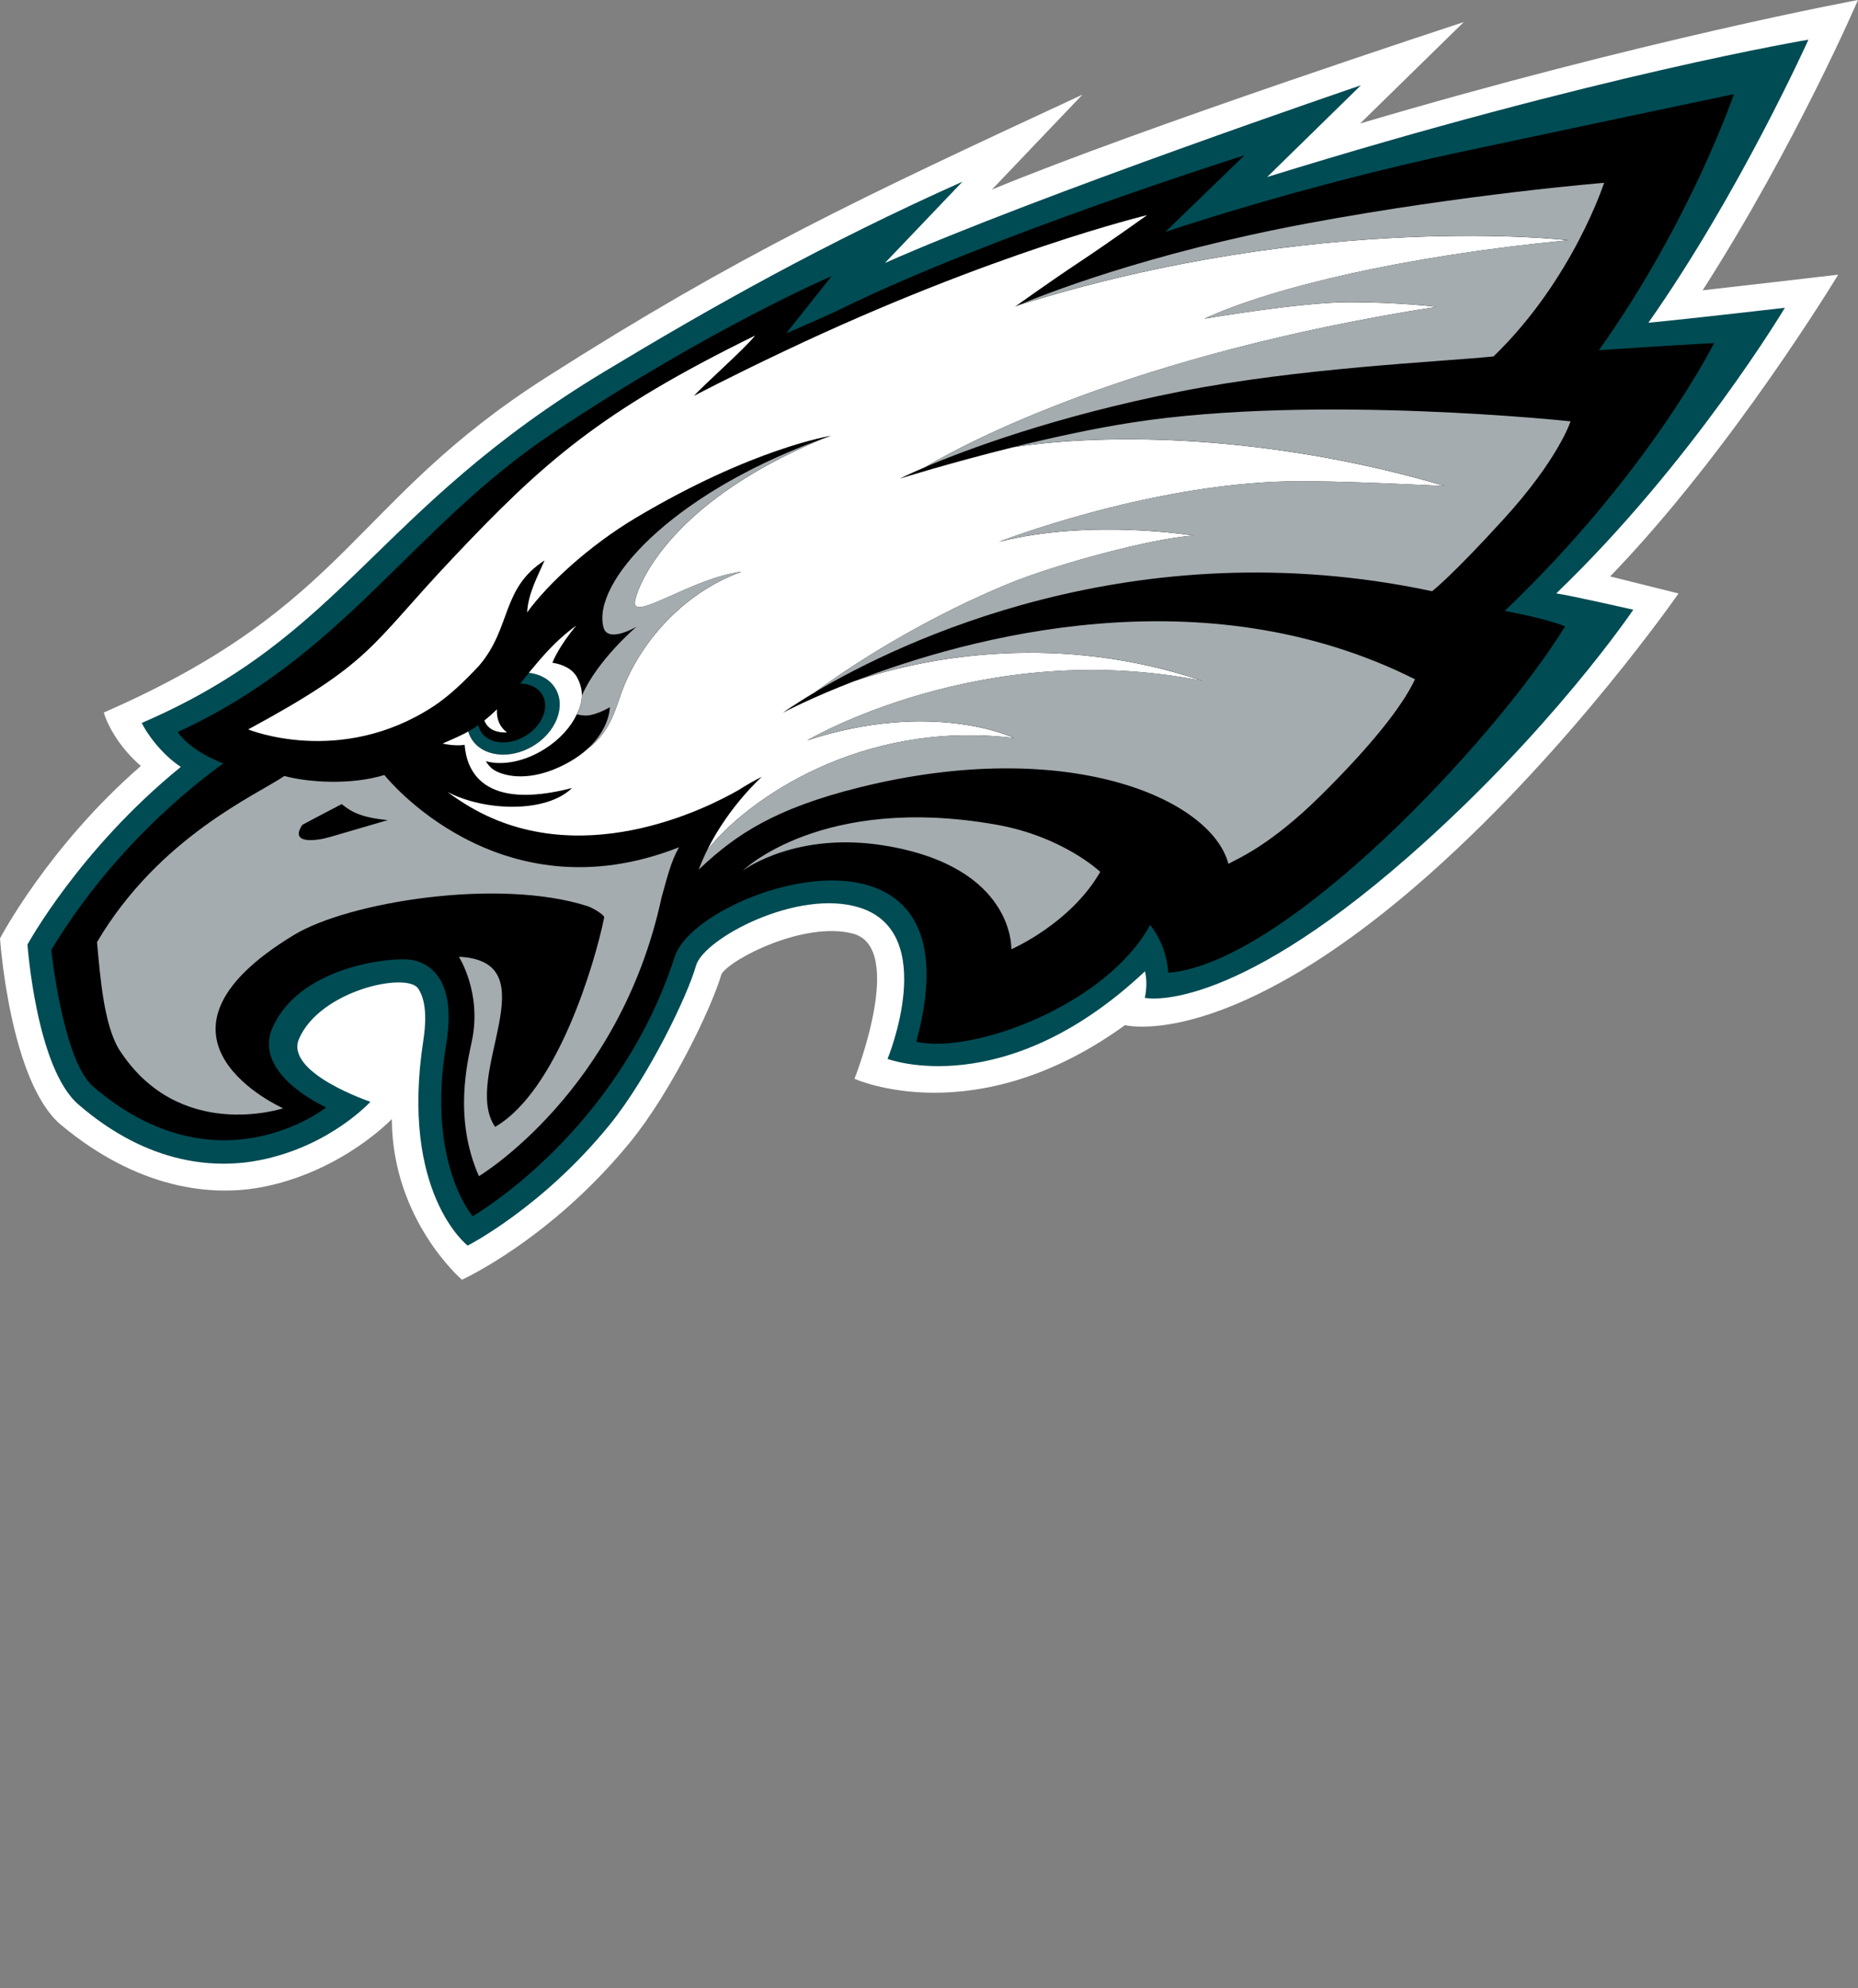 <?xml version="1.0" encoding="UTF-8"?>
<svg id="Layer" xmlns="http://www.w3.org/2000/svg" viewBox="0 0 420 449.28">
  <rect x="0" y="0" width="420" height="449.28" fill="#808080" stroke="none"/>
  <defs>
    <style>
      .cls-1, .cls-2, .cls-3, .cls-4 {
        fill-rule: evenodd;
        stroke-width: 0px;
      }

      .cls-2 {
        fill: #a5acaf;
      }

      .cls-3 {
        fill: #fff;
      }

      .cls-4 {
        fill: #004c54;
      }
    </style>
  </defs>
  <path class="cls-3" d="m244.68,21.39l-20.47,21.46c33.54-13.93,106.67-37.86,106.67-37.86l-23.43,22.92C371.4,8.97,420,0,420,0c0,0-14.08,32.77-35.12,65.6,4.07-.44,30.64-3.53,30.64-3.53,0,0-23.92,39.63-51.55,68.19l15.46,3.85s-24.09,34.72-55.88,63.05c-45.72,40.74-69.25,34.49-69.25,34.49-33.94,24.58-61.14,12.12-61.14,12.12,0,0,11.75-29.66-.39-32.81-10.94-2.84-27.6,5.71-29.68,9.15-2.16,7.48-11.26,26.49-20.66,38-18.03,22.05-38.01,31.07-38.01,31.07,0,0-15.74-13.44-15.85-36.31,0,0-10.81,11.46-28.42,15.2-12.32,2.62-29.14.49-46.37-13.89C2.21,244.5,0,212.06,0,212.06c0,0,10.87-20.77,31.84-38.97-4.64-3.98-7.48-8.99-8.38-12.08,55.73-24.32,55.77-47.54,100.07-75.77,43.65-27.81,71.08-40.6,121.15-63.85"/>
  <path class="cls-4" d="m217.54,41.08l-17.51,18.35c34.58-15.31,107.6-40.16,107.6-40.16l-21.19,20.73c74.87-23.18,122.35-31.03,122.35-31.03,0,0-15.52,34.58-36.17,63.96,10-.96,30.85-3.38,30.85-3.38,0,0-20.86,34.94-51.68,64.54,3.43.5,17.41,3.69,17.41,3.69,0,0-18.59,27.58-50.9,55.87-41.24,36.11-59.53,31.83-59.53,31.83,0,0,.4-1.41.36-3.6-.03-1.21-.29-2.31-.3-2.4-31.75,29.88-58.2,19.8-58.2,19.8,0,0,11.74-28.43-6.27-34.17-13.95-4.44-35.32,6.98-37.03,13.1-1.85,6.65-10.71,25.11-19.5,35.93-15.25,18.77-32.12,27.33-32.12,27.33,0,0-15.34-11.8-10.02-46.34,1.16-7.53-.33-10.47-1.15-11.73-2.52-3.85-22.14.35-26.93,11.3-3.38,7.73,16.12,14.27,16.12,14.27,0,0-9,9.93-24.73,13.14-9.89,2.02-25.21,1.38-41.3-12.55-9.52-8.24-11.49-36.12-11.49-36.12,0,0,11.76-21.54,34.66-40.14-4.52-2.96-7.95-7.97-8.82-9.94,46.14-19.87,52.47-47.98,104.56-79.38,24.28-14.64,49.85-29.04,80.92-42.91"/>
  <path class="cls-1" d="m391.95,21.27s-9.77,28.72-30.52,57.87c12.54-.88,26.05-1.62,26.05-1.62,0,0-14.53,29.23-47.34,60.53,1.85.38,9.43,1.75,13.65,3.5-15.85,25.71-63.23,76.19-89.7,78.27-.3-4.43-2.02-8.2-4.09-10.81-9.94,18.16-40.27,29.31-52.87,26.39,15.29-56.03-49.59-34.68-54.57-19.3-12.92,39.94-45.71,58.73-45.71,58.73,0,0-10.48-11.94-5.99-38.83,3.32-19.82-9.23-19.21-9.23-19.21-5-.23-23.98,2.06-29.97,15.3-4.83,10.67,12.07,18.15,12.07,18.15,0,0-24.4,19.48-52.63-4.66-6.92-5.92-9.5-30.93-9.5-30.93,13.58-22.51,31.47-36.82,38.88-42.14-7.86-3.01-10.31-7.09-10.31-7.09,37.9-17.38,52.77-46.27,85.04-67.74,35.56-23.66,62.78-35.28,62.78-35.28l-10.27,12.93s8.6-3.68,12.35-5.51c33.86-16.62,91.24-34.73,91.24-34.73l-17.89,17.33s29.66-10.16,67.03-18.14c19.9-4.25,61.49-13.01,61.49-13.01ZM119.56,152.03c-.59.73-1.25,1.57-1.97,2.45,2.13.02,4,.86,4.98,2.48,1.72,2.88.01,7.06-3.83,9.36-3.84,2.29-8.36,1.82-10.08-1.06-.27-.44-.43-.92-.53-1.41-.73.52-1.48,1-2.26,1.43.16.56.39,1.11.7,1.62,2.44,4.06,8.67,4.82,13.92,1.69,5.25-3.13,7.52-8.96,5.08-13.03-1.24-2.05-3.45-3.25-6-3.54Z"/>
  <path class="cls-3" d="m259.31,48.61s-8.64,6.18-14.6,10.14c-8.1,5.37-15.27,10.57-15.27,10.57,0,0,.32-.14.9-.39,67.98-21.31,124.13-14.64,124.13-14.64-36.75,3.54-66.47,10.53-82.24,17.73,0,0,21.77-3.74,32.84-3.74s19.68,1.05,19.68,1.05c-69.27,10.81-106.52,30.83-115.6,36.22-3.78,1.61-5.76,2.61-5.76,2.61,0,0,11.3-3.54,25.61-7.09,25.19-3.86,62.06-1.79,97.64,8.77,0,0-24.66-1.31-35.44-1.07-32.19.72-65.36,13.66-65.36,13.66,20.95-5.28,43.92-1.39,43.92-1.39-8.93.51-30.89,6.38-41.91,10.92-15.88,6.54-31.92,15.85-43.61,24.45-4.73,2.81-7.26,4.65-7.26,4.65h.01c.31-.17,6.26-3.33,16.09-7.12,17.21-5.79,46.37-10.96,78.75-.08-49.91-9.94-89.34,13.44-89.34,13.44,28.58-9.34,46.71-.53,46.71-.53-34.65-4.21-60.48,14.02-69.38,25.4,5.01-10.12,12.41-16.64,12.41-16.64-1.78.88-3.54,1.89-5.28,3-7.14,4.11-36.37,18.95-61.75,3.18-1.58-.98-2.9-1.89-4.05-2.75,8.44,4.42,22.37,4.8,28.15-.89-20.24,5.22-23.83-4.02-24.27-9.77-1.31.25-3.41.09-4.98-.28,0,0,3.31-1.41,4.96-2.26.28-.15.56-.31.84-.47.16.56.39,1.11.7,1.62,2.44,4.06,8.67,4.82,13.92,1.69,5.25-3.13,7.52-8.96,5.08-13.03-1.24-2.05-3.45-3.25-6-3.54,1.82-2.11,5.32-6.79,10.73-10.68-3.98,4.77-5.25,8.01-5.41,8.41,2.44.38,4.58,1.43,5.61,3.36,2.03,3.8.65,6.78-.09,8.31,0,0,0,0-.01,0-1.35,2.86-3.87,5.69-7.25,7.82-4.58,2.89-9.61,3.8-13.3,2.76,0,0,.66,1.21,1.74,1.92,1.79,1.19,7.06,2.93,14.69-.51,2.83-1.28,4.95-2.73,6.57-4.2,5.73-4.3,6.36-9.81,8.41-14.64,4.83-11.41,14.8-21.29,26.42-25.39-11.04,1.35-24.55,11.3-24.16,6.86.18-2.07,6.11-21.78,42.38-36.86.66-.24,1.32-.48,2-.72,0,0-17.61,2.73-44.16,18.55-10.44,6.23-19.82,14.83-24.56,21.37.21-4.3,2.53-8.46,3.94-11.75-9.88,6.36-7.42,15.22-14.86,23.85-3.26,3.47-6.69,6.8-10.33,9.17-21.04,13.7-41.8,5.17-41.8,5.17,28.19-15.24,27.35-18.67,45.92-38.37,20.82-22.07,33.62-33.44,68.66-50.63-2.29,2.95-11.76,11.26-13.81,13.63,0,0,7.03-3.76,20.35-10.08,47.22-22.42,82.09-30.77,82.09-30.77Zm-146.97,111.7c-.1,1.63.27,3.69,2.27,5.2,0,0-2.28.19-3.77-.91-.84-.62-1.2-1.36-1.35-1.79,1-.79,1.94-1.64,2.84-2.51Z"/>
  <path class="cls-2" d="m86.9,175.15s25.68,32.44,66.59,16.31c-1.88,3.32-2.71,6.99-3.94,11.32-9.45,43.96-41.29,63-41.29,63-5.8-13.16-2.55-25.88-1.57-30.65,2.25-10.85-2.96-18.93-2.96-18.93,20.95,1,.41,27.09,8.19,38.45,14.08-8.2,22.57-37.03,24.66-47.33.15-.39-1.99-1.9-3.71-2.54-20.23-6.5-54.14-.94-66.4,6.48-38.4,23.24-2.48,39.18-2.48,39.18,0,0-23.64,7.9-37.18-13.47-3.32-5.67-4.15-16-4.88-24.08,14.08-23.83,36.2-33.3,42.35-37.54,5.33,1.45,14.99,2.11,22.61-.22Zm81.04,21.56s17.77-17.33,57.25-10.36c15.14,2.67,23.52,10.67,23.52,10.67-6.75,11.74-20.1,17.48-20.1,17.48,0,0,.85-18.68-28.81-23.45-19.45-3.13-31.14,5.14-31.83,5.64l-.03.02Zm25.15-42.77c25.92-10.01,78.83-24.48,126.77-.44-2.85,6.12-10.07,15.21-21.58,26.54-10.96,10.79-18.25,13.89-20.14,14.92-.3.16-.46.24-.46.24-3.91-14.81-36.49-28.91-83.36-17.28-19.36,4.8-27.99,10.77-35.86,18.1l-.52.49c.57-1.52,1.22-2.97,1.9-4.36,8.89-11.37,34.73-29.61,69.38-25.4,0,0-18.13-8.81-46.71.53,0,0,39.43-23.38,89.34-13.44-32.39-10.88-61.54-5.71-78.75.08Zm-115.85,27.76c-5.1,2.64-8.91,4.7-8.91,4.7-3.01,4.51,3.33,3.61,6.26,2.74,2.38-.71,13.08-3.82,13.08-3.82-5.96-.57-8.24-1.82-10.43-3.62Zm108.64-82.53c-36.28,15.08-42.2,34.79-42.38,36.86-.39,4.45,13.11-5.51,24.16-6.86-11.62,4.1-21.59,13.98-26.42,25.39-2.05,4.83-2.67,10.34-8.41,14.64,4.83-4.4,5.02-8.94,5.02-9.36v-.03s-2.67,1.61-4.94,1.86c-.75.08-1.64-.05-2.5-.24,1.16-2.27,1.14-3.88,1.16-4.32,3.52-8.04,12.32-15.49,12.32-15.49,0,0-6.51,3.87-7.48.12-2.59-9.98,14.89-29.69,48.14-42.09.07-.03.96-.35,1.33-.48Zm70.28-3.73c41.52-6.39,98.86-.23,98.86-.23,0,0-2.65,8.43-15.12,22.1-11.75,12.9-16.17,16.29-16.17,16.29-67.54-14.39-120.77,11.69-139.48,22.79,11.69-8.6,27.74-17.91,43.61-24.45,11.02-4.54,32.98-10.4,41.91-10.92,0,0-22.97-3.89-43.92,1.39,0,0,33.17-12.94,65.36-13.66,10.78-.24,35.44,1.07,35.44,1.07-35.57-10.56-72.44-12.64-97.64-8.77,8.56-2.11,18.19-4.24,27.15-5.61Zm106.44-54.12s-7.05,21.89-25,39.23c-12.59,1.25-43.86,2.58-70.77,7.91-28.53,5.65-48.46,13.17-57.66,17.07,9.08-5.39,46.34-25.41,115.6-36.22,0,0-8.86-1.05-19.68-1.05s-32.84,3.74-32.84,3.74c15.77-7.2,45.49-14.19,82.24-17.73,0,0-56.15-6.66-124.13,14.64,4.76-2.02,28.61-11.64,65.51-18.49,35.48-6.58,66.75-9.11,66.75-9.11Z"/>
</svg>